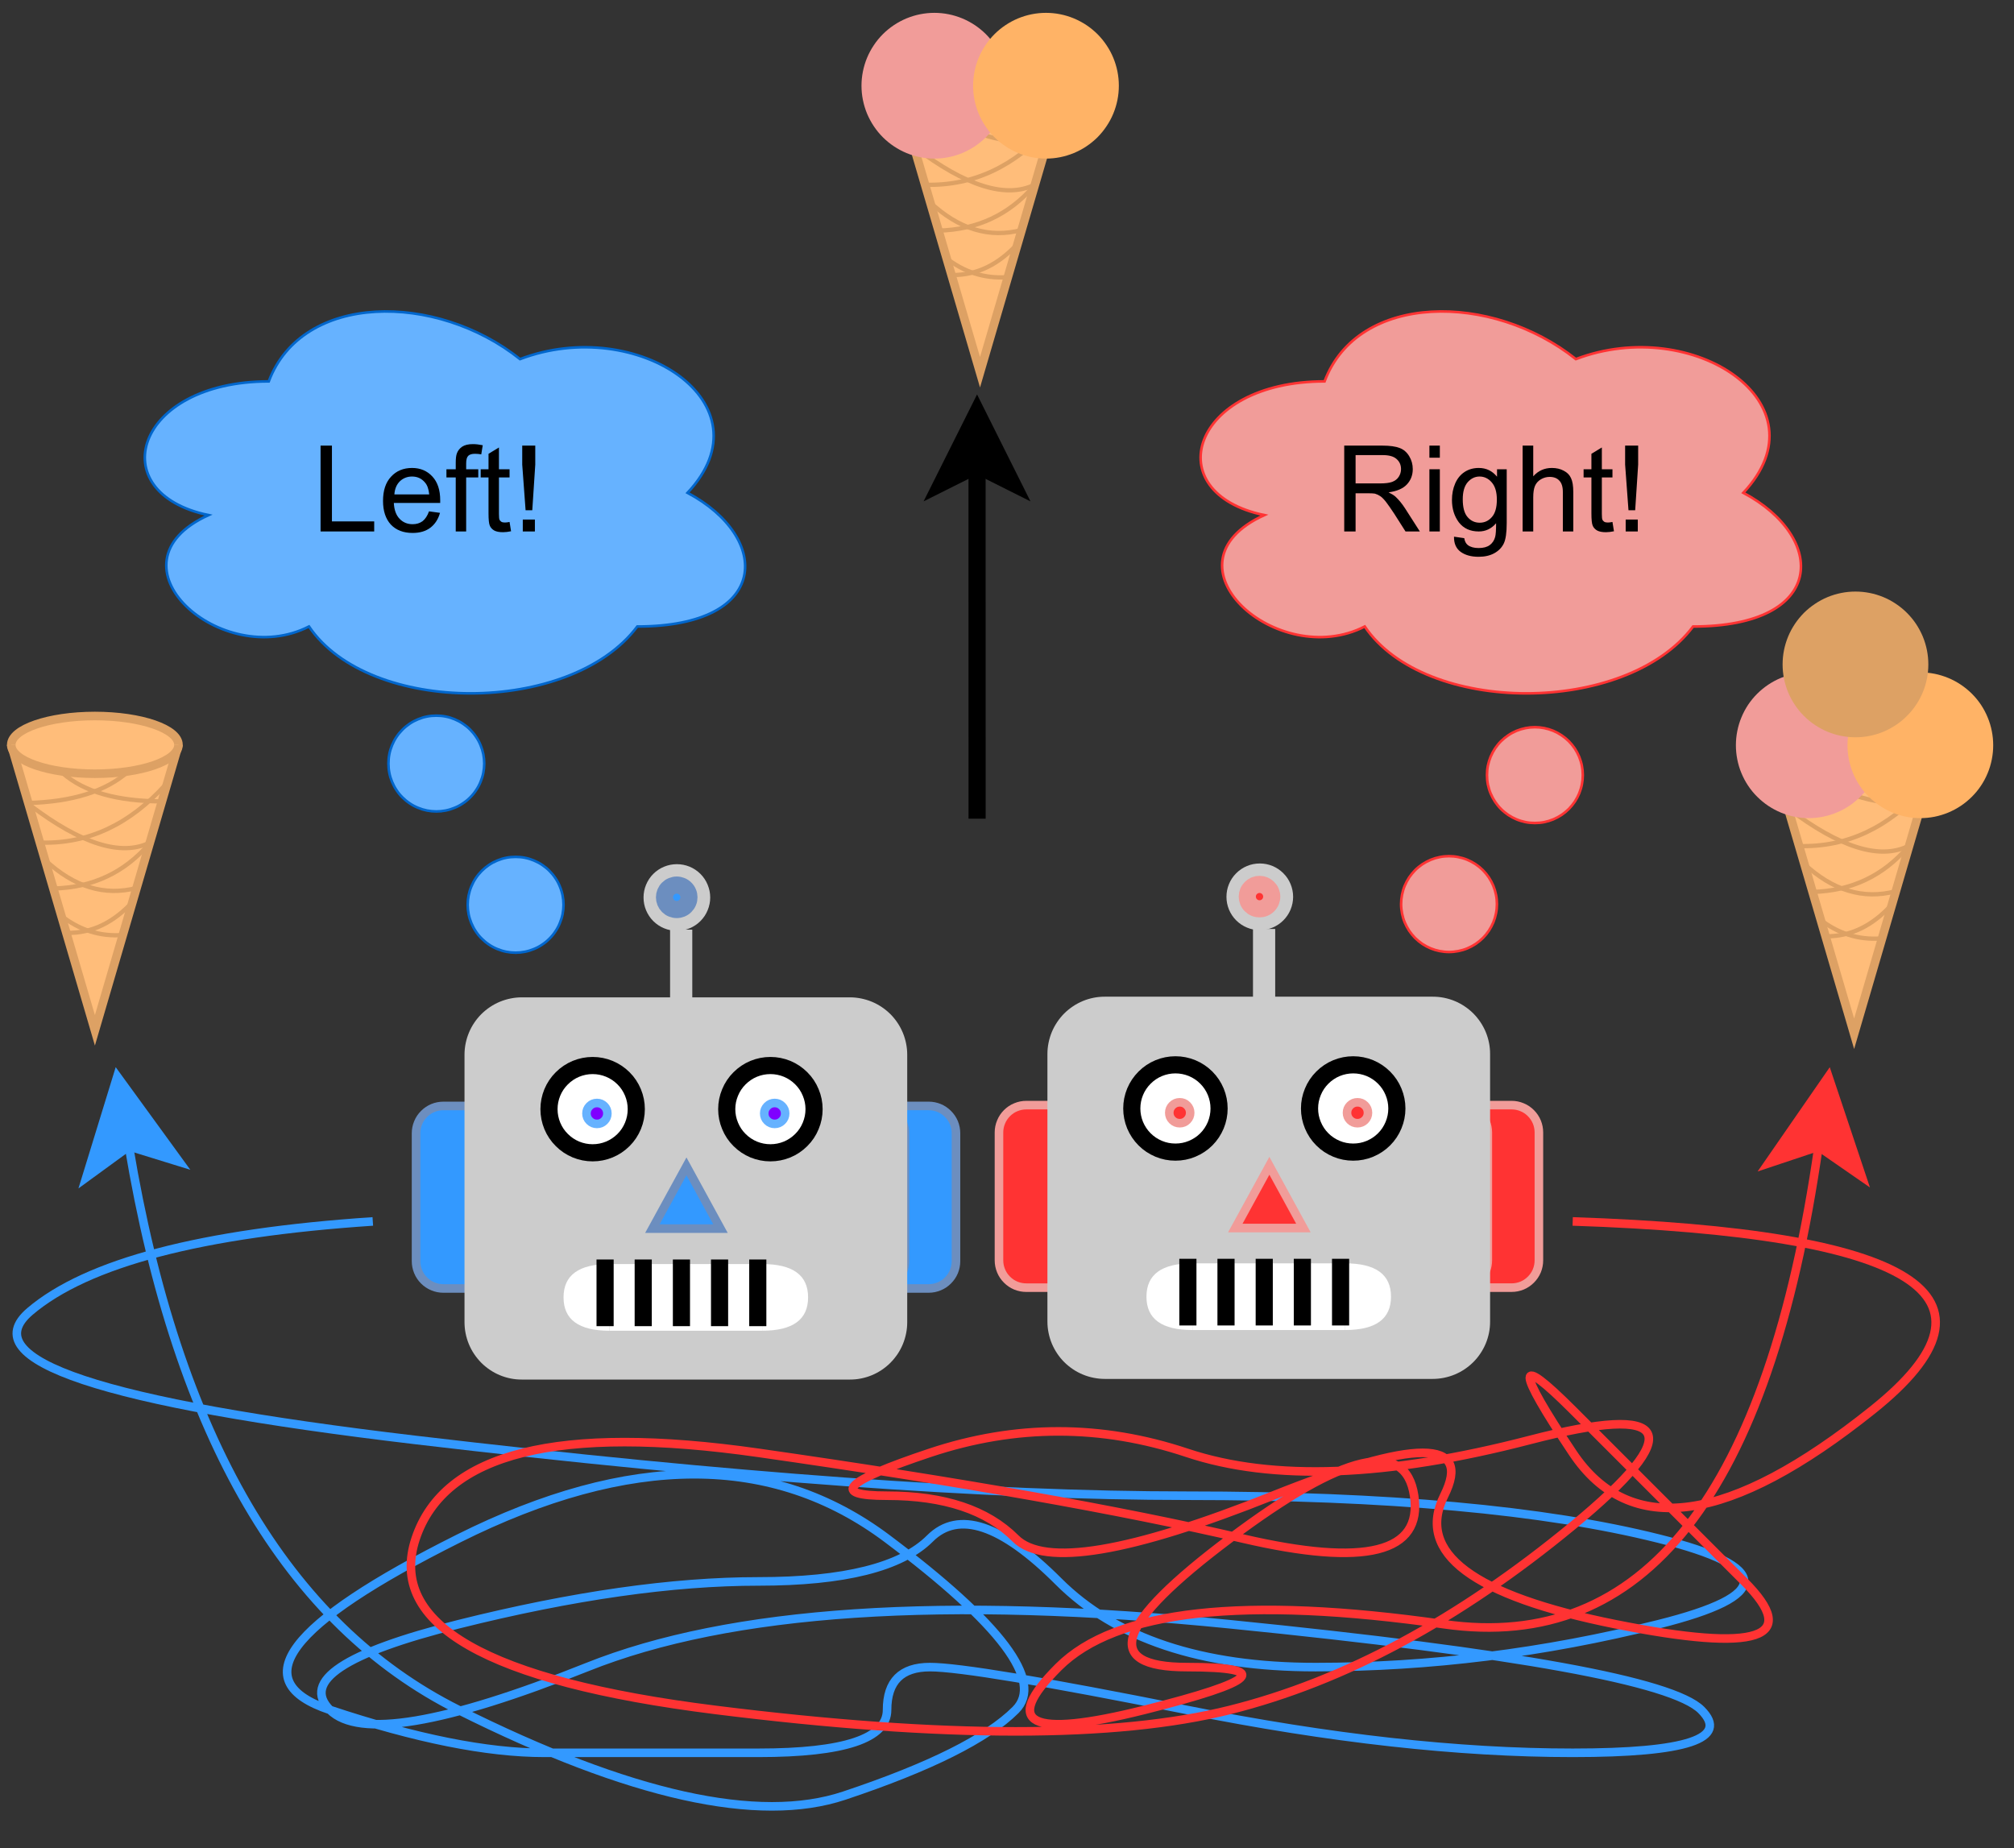 <?xml version="1.0" encoding="UTF-8"?>
<svg xmlns="http://www.w3.org/2000/svg" xmlns:xlink="http://www.w3.org/1999/xlink" width="168.96pt" height="155.04pt" viewBox="0 0 168.96 155.04" version="1.1">
<rect x="0" y="0" width="168.96" height="155.04" fill="#333333" stroke="none"/>
<defs>
<g>
<symbol overflow="visible" id="glyph0-0">
<path style="stroke:none;" d=""/>
</symbol>
<symbol overflow="visible" id="glyph0-1">
<path style="stroke:none;" d="M 0.734 0 L 0.734 -7.203 L 1.688 -7.203 L 1.688 -0.844 L 5.234 -0.844 L 5.234 0 Z M 0.734 0 "/>
</symbol>
<symbol overflow="visible" id="glyph0-2">
<path style="stroke:none;" d="M 4.234 -1.688 L 5.156 -1.562 C 5.008 -1.031 4.738 -0.613 4.344 -0.312 C 3.957 -0.02 3.461 0.125 2.859 0.125 C 2.086 0.125 1.477 -0.109 1.031 -0.578 C 0.594 -1.055 0.375 -1.719 0.375 -2.562 C 0.375 -3.438 0.598 -4.113 1.047 -4.594 C 1.492 -5.082 2.082 -5.328 2.812 -5.328 C 3.508 -5.328 4.078 -5.086 4.516 -4.609 C 4.953 -4.141 5.172 -3.477 5.172 -2.625 C 5.172 -2.57 5.172 -2.492 5.172 -2.391 L 1.281 -2.391 C 1.312 -1.805 1.473 -1.363 1.766 -1.062 C 2.055 -0.758 2.422 -0.609 2.859 -0.609 C 3.18 -0.609 3.457 -0.691 3.688 -0.859 C 3.914 -1.035 4.098 -1.312 4.234 -1.688 Z M 1.328 -3.109 L 4.25 -3.109 C 4.207 -3.547 4.094 -3.875 3.906 -4.094 C 3.625 -4.438 3.258 -4.609 2.812 -4.609 C 2.406 -4.609 2.062 -4.473 1.781 -4.203 C 1.508 -3.93 1.359 -3.566 1.328 -3.109 Z M 1.328 -3.109 "/>
</symbol>
<symbol overflow="visible" id="glyph0-3">
<path style="stroke:none;" d="M 0.875 0 L 0.875 -4.531 L 0.094 -4.531 L 0.094 -5.219 L 0.875 -5.219 L 0.875 -5.766 C 0.875 -6.117 0.906 -6.379 0.969 -6.547 C 1.051 -6.773 1.195 -6.961 1.406 -7.109 C 1.625 -7.254 1.926 -7.328 2.312 -7.328 C 2.562 -7.328 2.836 -7.297 3.141 -7.234 L 3.016 -6.469 C 2.828 -6.5 2.648 -6.516 2.484 -6.516 C 2.223 -6.516 2.035 -6.457 1.922 -6.344 C 1.805 -6.227 1.75 -6.016 1.75 -5.703 L 1.75 -5.219 L 2.766 -5.219 L 2.766 -4.531 L 1.75 -4.531 L 1.75 0 Z M 0.875 0 "/>
</symbol>
<symbol overflow="visible" id="glyph0-4">
<path style="stroke:none;" d="M 2.594 -0.797 L 2.719 -0.016 C 2.469 0.035 2.242 0.062 2.047 0.062 C 1.734 0.062 1.488 0.016 1.312 -0.078 C 1.133 -0.18 1.008 -0.316 0.938 -0.484 C 0.863 -0.648 0.828 -1 0.828 -1.531 L 0.828 -4.531 L 0.172 -4.531 L 0.172 -5.219 L 0.828 -5.219 L 0.828 -6.516 L 1.703 -7.047 L 1.703 -5.219 L 2.594 -5.219 L 2.594 -4.531 L 1.703 -4.531 L 1.703 -1.484 C 1.703 -1.223 1.719 -1.055 1.75 -0.984 C 1.781 -0.922 1.832 -0.863 1.906 -0.812 C 1.977 -0.77 2.078 -0.75 2.203 -0.75 C 2.305 -0.75 2.438 -0.766 2.594 -0.797 Z M 2.594 -0.797 "/>
</symbol>
<symbol overflow="visible" id="glyph0-5">
<path style="stroke:none;" d="M 1.141 -1.781 L 0.859 -5.609 L 0.859 -7.203 L 1.953 -7.203 L 1.953 -5.609 L 1.703 -1.781 Z M 0.906 0 L 0.906 -1 L 1.922 -1 L 1.922 0 Z M 0.906 0 "/>
</symbol>
<symbol overflow="visible" id="glyph0-6">
<path style="stroke:none;" d="M 0.797 0 L 0.797 -7.203 L 3.984 -7.203 C 4.629 -7.203 5.117 -7.133 5.453 -7 C 5.785 -6.875 6.051 -6.645 6.25 -6.312 C 6.445 -5.988 6.547 -5.629 6.547 -5.234 C 6.547 -4.723 6.379 -4.289 6.047 -3.938 C 5.723 -3.594 5.211 -3.375 4.516 -3.281 C 4.773 -3.156 4.969 -3.035 5.094 -2.922 C 5.375 -2.66 5.641 -2.336 5.891 -1.953 L 7.141 0 L 5.938 0 L 4.984 -1.5 C 4.703 -1.926 4.473 -2.254 4.297 -2.484 C 4.117 -2.711 3.957 -2.875 3.812 -2.969 C 3.664 -3.062 3.52 -3.129 3.375 -3.172 C 3.27 -3.191 3.094 -3.203 2.844 -3.203 L 1.75 -3.203 L 1.75 0 Z M 1.75 -4.031 L 3.797 -4.031 C 4.234 -4.031 4.57 -4.07 4.812 -4.156 C 5.062 -4.25 5.25 -4.395 5.375 -4.594 C 5.5 -4.789 5.562 -5.004 5.562 -5.234 C 5.562 -5.578 5.438 -5.859 5.188 -6.078 C 4.945 -6.297 4.562 -6.406 4.031 -6.406 L 1.75 -6.406 Z M 1.75 -4.031 "/>
</symbol>
<symbol overflow="visible" id="glyph0-7">
<path style="stroke:none;" d="M 0.672 -6.188 L 0.672 -7.203 L 1.547 -7.203 L 1.547 -6.188 Z M 0.672 0 L 0.672 -5.219 L 1.547 -5.219 L 1.547 0 Z M 0.672 0 "/>
</symbol>
<symbol overflow="visible" id="glyph0-8">
<path style="stroke:none;" d="M 0.5 0.438 L 1.359 0.562 C 1.398 0.82 1.5 1.016 1.656 1.141 C 1.875 1.305 2.176 1.391 2.562 1.391 C 2.969 1.391 3.281 1.305 3.5 1.141 C 3.727 0.973 3.879 0.742 3.953 0.453 C 4.004 0.273 4.031 -0.102 4.031 -0.688 C 3.633 -0.227 3.148 0 2.578 0 C 1.859 0 1.301 -0.254 0.906 -0.766 C 0.52 -1.285 0.328 -1.91 0.328 -2.641 C 0.328 -3.141 0.414 -3.598 0.594 -4.016 C 0.77 -4.43 1.031 -4.754 1.375 -4.984 C 1.719 -5.211 2.117 -5.328 2.578 -5.328 C 3.203 -5.328 3.711 -5.082 4.109 -4.594 L 4.109 -5.219 L 4.922 -5.219 L 4.922 -0.703 C 4.922 0.109 4.836 0.68 4.672 1.016 C 4.504 1.359 4.238 1.629 3.875 1.828 C 3.52 2.023 3.082 2.125 2.562 2.125 C 1.938 2.125 1.43 1.984 1.047 1.703 C 0.672 1.422 0.488 1 0.5 0.438 Z M 1.234 -2.703 C 1.234 -2.016 1.367 -1.516 1.641 -1.203 C 1.91 -0.891 2.25 -0.734 2.656 -0.734 C 3.062 -0.734 3.398 -0.891 3.672 -1.203 C 3.953 -1.516 4.094 -2.004 4.094 -2.672 C 4.094 -3.305 3.953 -3.785 3.672 -4.109 C 3.391 -4.441 3.047 -4.609 2.641 -4.609 C 2.254 -4.609 1.922 -4.445 1.641 -4.125 C 1.367 -3.801 1.234 -3.328 1.234 -2.703 Z M 1.234 -2.703 "/>
</symbol>
<symbol overflow="visible" id="glyph0-9">
<path style="stroke:none;" d="M 0.656 0 L 0.656 -7.203 L 1.547 -7.203 L 1.547 -4.625 C 1.961 -5.094 2.484 -5.328 3.109 -5.328 C 3.492 -5.328 3.828 -5.25 4.109 -5.094 C 4.398 -4.945 4.602 -4.738 4.719 -4.469 C 4.844 -4.207 4.906 -3.82 4.906 -3.312 L 4.906 0 L 4.031 0 L 4.031 -3.312 C 4.031 -3.75 3.93 -4.066 3.734 -4.266 C 3.547 -4.473 3.273 -4.578 2.922 -4.578 C 2.66 -4.578 2.414 -4.508 2.188 -4.375 C 1.957 -4.238 1.789 -4.051 1.688 -3.812 C 1.594 -3.582 1.547 -3.266 1.547 -2.859 L 1.547 0 Z M 0.656 0 "/>
</symbol>
</g>
<clipPath id="clip1">
  <path d="M 0 86 L 157 86 L 157 153.18 L 0 153.18 Z M 0 86 "/>
</clipPath>
<clipPath id="clip2">
  <path d="M 24 86 L 168.961 86 L 168.961 153.18 L 24 153.18 Z M 24 86 "/>
</clipPath>
<clipPath id="clip3">
  <path d="M 138 50 L 168.961 50 L 168.961 97 L 138 97 Z M 138 50 "/>
</clipPath>
<clipPath id="clip4">
  <path d="M 138 52 L 168.961 52 L 168.961 76 L 138 76 Z M 138 52 "/>
</clipPath>
</defs>
<g id="surface1">
<path style="fill-rule:nonzero;fill:rgb(100%,74.12%,47.839%);fill-opacity:1;stroke-width:1;stroke-linecap:butt;stroke-linejoin:miter;stroke:rgb(86.67%,63.139%,39.22%);stroke-opacity:1;stroke-miterlimit:10;" d="M 10.57 83.002 L 20.331 116.31 C 20.331 118.167 15.958 119.677 10.57 119.677 C 5.193 119.677 0.82 118.167 0.82 116.31 Z M 10.57 83.002 " transform="matrix(-0.719,-0,0,-0.719,15.562,146.117)"/>
<path style="fill-rule:nonzero;fill:rgb(100%,74.12%,47.839%);fill-opacity:1;stroke-width:1;stroke-linecap:butt;stroke-linejoin:miter;stroke:rgb(86.67%,63.139%,39.22%);stroke-opacity:1;stroke-miterlimit:10;" d="M 0.82 116.31 C 0.82 114.452 5.193 112.942 10.57 112.942 C 15.958 112.942 20.331 114.452 20.331 116.31 " transform="matrix(-0.719,-0,0,-0.719,15.562,146.117)"/>
<path style="fill:none;stroke-width:0.5;stroke-linecap:butt;stroke-linejoin:miter;stroke:rgb(86.67%,63.139%,39.22%);stroke-opacity:1;stroke-miterlimit:10;" d="M 5.779 103.171 C 10.309 103.057 14.025 101.308 16.931 97.929 " transform="matrix(0.719,0,0,0.719,0.36,0.36)"/>
<path style="fill:none;stroke-width:0.5;stroke-linecap:butt;stroke-linejoin:miter;stroke:rgb(86.67%,63.139%,39.22%);stroke-opacity:1;stroke-miterlimit:10;" d="M 7.36 108.353 C 10.222 108.385 12.786 107.147 15.062 104.637 " transform="matrix(0.719,0,0,0.719,0.36,0.36)"/>
<path style="fill:none;stroke-width:0.5;stroke-linecap:butt;stroke-linejoin:miter;stroke:rgb(86.67%,63.139%,39.22%);stroke-opacity:1;stroke-miterlimit:10;" d="M 4.372 97.82 C 9.837 97.94 14.655 95.675 18.832 91.031 " transform="matrix(0.719,0,0,0.719,0.36,0.36)"/>
<path style="fill:none;stroke-width:0.5;stroke-linecap:butt;stroke-linejoin:miter;stroke:rgb(86.67%,63.139%,39.22%);stroke-opacity:1;stroke-miterlimit:10;" d="M 2.688 93.198 C 7.941 93.068 11.879 91.829 14.503 89.488 " transform="matrix(0.719,0,0,0.719,0.36,0.36)"/>
<path style="fill:none;stroke-width:0.5;stroke-linecap:butt;stroke-linejoin:miter;stroke:rgb(86.67%,63.139%,39.22%);stroke-opacity:1;stroke-miterlimit:10;" d="M 6.811 89.711 C 9.315 91.905 13.193 93.002 18.441 93.008 " transform="matrix(0.719,0,0,0.719,0.36,0.36)"/>
<path style="fill:none;stroke-width:0.5;stroke-linecap:butt;stroke-linejoin:miter;stroke:rgb(86.67%,63.139%,39.22%);stroke-opacity:1;stroke-miterlimit:10;" d="M 2.998 93.448 C 8.989 97.989 13.644 99.445 16.969 97.82 " transform="matrix(0.719,0,0,0.719,0.36,0.36)"/>
<path style="fill:none;stroke-width:0.5;stroke-linecap:butt;stroke-linejoin:miter;stroke:rgb(86.67%,63.139%,39.22%);stroke-opacity:1;stroke-miterlimit:10;" d="M 4.758 99.841 C 8.142 103.002 11.711 104.089 15.469 103.1 " transform="matrix(0.719,0,0,0.719,0.36,0.36)"/>
<path style="fill:none;stroke-width:0.5;stroke-linecap:butt;stroke-linejoin:miter;stroke:rgb(86.67%,63.139%,39.22%);stroke-opacity:1;stroke-miterlimit:10;" d="M 6.561 106.289 C 8.739 108.021 11.151 108.793 13.791 108.602 " transform="matrix(0.719,0,0,0.719,0.36,0.36)"/>
<path style=" stroke:none;fill-rule:nonzero;fill:rgb(79.999%,79.999%,79.999%);fill-opacity:1;" d="M 58.078 77.992 L 58.078 84.516 L 56.215 84.516 L 56.215 77.992 Z M 58.078 77.992 "/>
<path style=" stroke:none;fill-rule:nonzero;fill:rgb(79.999%,79.999%,79.999%);fill-opacity:1;" d="M 59.582 75.293 C 59.582 75.664 59.508 76.023 59.367 76.363 C 59.227 76.707 59.023 77.012 58.762 77.273 C 58.5 77.535 58.195 77.738 57.855 77.879 C 57.512 78.02 57.156 78.09 56.785 78.09 C 56.414 78.09 56.055 78.02 55.715 77.879 C 55.371 77.738 55.07 77.535 54.805 77.273 C 54.543 77.012 54.344 76.707 54.199 76.363 C 54.059 76.023 53.988 75.664 53.988 75.293 C 53.988 74.926 54.059 74.566 54.199 74.227 C 54.344 73.883 54.543 73.578 54.805 73.316 C 55.07 73.055 55.371 72.852 55.715 72.711 C 56.055 72.57 56.414 72.5 56.785 72.5 C 57.156 72.5 57.512 72.57 57.855 72.711 C 58.195 72.852 58.5 73.055 58.762 73.316 C 59.023 73.578 59.227 73.883 59.367 74.227 C 59.508 74.566 59.582 74.926 59.582 75.293 Z M 59.582 75.293 "/>
<path style="fill-rule:nonzero;fill:rgb(20%,59.999%,100%);fill-opacity:1;stroke-width:2;stroke-linecap:butt;stroke-linejoin:miter;stroke:rgb(42.349%,55.688%,74.899%);stroke-opacity:1;stroke-miterlimit:4;" d="M 80.385 104.697 C 80.385 104.887 80.352 105.072 80.276 105.246 C 80.205 105.42 80.102 105.572 79.966 105.708 C 79.836 105.843 79.679 105.947 79.505 106.017 C 79.331 106.088 79.152 106.126 78.962 106.126 C 78.772 106.126 78.587 106.088 78.413 106.017 C 78.239 105.947 78.087 105.843 77.951 105.708 C 77.816 105.572 77.718 105.42 77.642 105.246 C 77.571 105.072 77.533 104.887 77.533 104.697 C 77.533 104.513 77.571 104.328 77.642 104.154 C 77.718 103.98 77.816 103.823 77.951 103.692 C 78.087 103.557 78.239 103.453 78.413 103.383 C 78.587 103.312 78.772 103.274 78.962 103.274 C 79.152 103.274 79.331 103.312 79.505 103.383 C 79.679 103.453 79.836 103.557 79.966 103.692 C 80.102 103.823 80.205 103.98 80.276 104.154 C 80.352 104.328 80.385 104.513 80.385 104.697 Z M 80.385 104.697 " transform="matrix(0.719,0,0,0.719,0,0)"/>
<path style="fill-rule:nonzero;fill:rgb(20%,59.999%,100%);fill-opacity:1;stroke-width:1;stroke-linecap:butt;stroke-linejoin:miter;stroke:rgb(42.349%,55.688%,74.899%);stroke-opacity:1;stroke-miterlimit:4;" d="M 75.02 110.662 L 89.941 110.662 C 90.365 110.662 90.772 110.744 91.163 110.901 C 91.549 111.064 91.897 111.298 92.195 111.596 C 92.494 111.895 92.728 112.237 92.885 112.628 C 93.048 113.019 93.13 113.427 93.13 113.851 L 93.13 164.513 C 93.13 164.931 93.048 165.338 92.885 165.729 C 92.728 166.12 92.494 166.468 92.195 166.767 C 91.897 167.066 91.549 167.294 91.163 167.457 C 90.772 167.62 90.365 167.701 89.941 167.701 L 75.02 167.701 C 74.596 167.701 74.189 167.62 73.798 167.457 C 73.407 167.294 73.065 167.066 72.766 166.767 C 72.467 166.468 72.234 166.12 72.071 165.729 C 71.913 165.338 71.832 164.931 71.832 164.513 L 71.832 113.851 C 71.832 113.427 71.913 113.019 72.071 112.628 C 72.234 112.237 72.467 111.895 72.766 111.596 C 73.065 111.298 73.407 111.064 73.798 110.901 C 74.189 110.744 74.596 110.662 75.02 110.662 Z M 75.02 110.662 " transform="matrix(0,0.719,-0.719,0,159.766,41.135)"/>
<path style="fill-rule:nonzero;fill:rgb(100%,100%,100%);fill-opacity:1;stroke-width:1;stroke-linecap:butt;stroke-linejoin:miter;stroke:rgb(0%,0%,0%);stroke-opacity:1;stroke-miterlimit:4;" d="M 74.241 129.422 C 74.241 130.096 74.116 130.742 73.855 131.367 C 73.595 131.992 73.231 132.546 72.753 133.024 C 72.275 133.496 71.721 133.866 71.102 134.126 C 70.477 134.382 69.825 134.512 69.152 134.512 C 68.473 134.512 67.826 134.382 67.202 134.126 C 66.577 133.866 66.028 133.496 65.55 133.024 C 65.072 132.546 64.703 131.992 64.442 131.367 C 64.187 130.742 64.057 130.096 64.057 129.422 C 64.057 128.743 64.187 128.097 64.442 127.472 C 64.703 126.848 65.072 126.294 65.55 125.821 C 66.028 125.343 66.577 124.974 67.202 124.713 C 67.826 124.458 68.473 124.327 69.152 124.327 C 69.825 124.327 70.477 124.458 71.102 124.713 C 71.721 124.974 72.275 125.343 72.753 125.821 C 73.231 126.294 73.595 126.848 73.855 127.472 C 74.116 128.097 74.241 128.743 74.241 129.422 Z M 74.241 129.422 " transform="matrix(0.719,0,0,0.719,0.36,0.36)"/>
<path style="fill-rule:nonzero;fill:rgb(20%,59.999%,100%);fill-opacity:1;stroke-width:1;stroke-linecap:butt;stroke-linejoin:miter;stroke:rgb(42.349%,55.688%,74.899%);stroke-opacity:1;stroke-miterlimit:4;" d="M 69.06 110.661 L 83.981 110.661 C 84.405 110.661 84.812 110.742 85.203 110.905 C 85.589 111.063 85.937 111.296 86.235 111.595 C 86.534 111.894 86.768 112.236 86.925 112.627 C 87.088 113.018 87.17 113.425 87.17 113.849 L 87.17 164.511 C 87.17 164.935 87.088 165.342 86.925 165.733 C 86.768 166.119 86.534 166.467 86.235 166.765 C 85.937 167.064 85.589 167.298 85.203 167.455 C 84.812 167.618 84.405 167.7 83.981 167.7 L 69.06 167.7 C 68.636 167.7 68.229 167.618 67.838 167.455 C 67.447 167.298 67.105 167.064 66.806 166.765 C 66.507 166.467 66.274 166.119 66.111 165.733 C 65.953 165.342 65.872 164.935 65.872 164.511 L 65.872 113.849 C 65.872 113.425 65.953 113.018 66.111 112.627 C 66.274 112.236 66.507 111.894 66.806 111.595 C 67.105 111.296 67.447 111.063 67.838 110.905 C 68.229 110.742 68.636 110.661 69.06 110.661 Z M 69.06 110.661 " transform="matrix(0,0.719,-0.719,0,155.48,45.421)"/>
<path style=" stroke:none;fill-rule:nonzero;fill:rgb(79.999%,79.999%,79.999%);fill-opacity:1;" d="M 43.781 83.672 L 71.297 83.672 C 71.613 83.672 71.926 83.703 72.234 83.766 C 72.543 83.828 72.844 83.918 73.137 84.039 C 73.43 84.16 73.707 84.309 73.969 84.484 C 74.23 84.66 74.477 84.859 74.699 85.082 C 74.922 85.305 75.121 85.547 75.297 85.812 C 75.473 86.074 75.621 86.352 75.742 86.645 C 75.863 86.934 75.953 87.234 76.016 87.547 C 76.078 87.855 76.109 88.168 76.109 88.484 L 76.109 110.93 C 76.109 111.246 76.078 111.559 76.016 111.867 C 75.953 112.176 75.863 112.477 75.742 112.77 C 75.621 113.062 75.473 113.34 75.297 113.602 C 75.121 113.863 74.922 114.105 74.699 114.332 C 74.477 114.555 74.23 114.754 73.969 114.93 C 73.707 115.105 73.43 115.254 73.137 115.375 C 72.844 115.496 72.543 115.586 72.234 115.648 C 71.926 115.711 71.613 115.738 71.297 115.738 L 43.781 115.738 C 43.465 115.738 43.152 115.711 42.844 115.648 C 42.535 115.586 42.234 115.496 41.941 115.375 C 41.648 115.254 41.371 115.105 41.109 114.93 C 40.848 114.754 40.602 114.555 40.379 114.332 C 40.156 114.105 39.957 113.863 39.781 113.602 C 39.605 113.34 39.457 113.062 39.336 112.77 C 39.215 112.477 39.125 112.176 39.062 111.867 C 39 111.559 38.969 111.246 38.969 110.93 L 38.969 88.484 C 38.969 88.168 39 87.855 39.062 87.547 C 39.125 87.234 39.215 86.934 39.336 86.645 C 39.457 86.352 39.605 86.074 39.781 85.812 C 39.957 85.547 40.156 85.305 40.379 85.082 C 40.602 84.859 40.848 84.66 41.109 84.484 C 41.371 84.309 41.648 84.16 41.941 84.039 C 42.234 83.918 42.535 83.828 42.844 83.766 C 43.152 83.703 43.465 83.672 43.781 83.672 Z M 43.781 83.672 "/>
<path style="fill-rule:nonzero;fill:rgb(100%,100%,100%);fill-opacity:1;stroke-width:2;stroke-linecap:butt;stroke-linejoin:miter;stroke:rgb(0%,0%,0%);stroke-opacity:1;stroke-miterlimit:4;" d="M 74.241 129.417 C 74.241 130.096 74.111 130.743 73.856 131.367 C 73.595 131.992 73.231 132.546 72.753 133.019 C 72.275 133.497 71.721 133.866 71.096 134.127 C 70.477 134.382 69.825 134.512 69.152 134.512 C 68.473 134.512 67.826 134.382 67.202 134.127 C 66.577 133.866 66.029 133.497 65.551 133.019 C 65.073 132.546 64.703 131.992 64.442 131.367 C 64.187 130.743 64.057 130.096 64.057 129.417 C 64.057 128.744 64.187 128.097 64.442 127.473 C 64.703 126.848 65.073 126.294 65.551 125.821 C 66.029 125.343 66.577 124.974 67.202 124.713 C 67.826 124.458 68.473 124.328 69.152 124.328 C 69.825 124.328 70.477 124.458 71.096 124.713 C 71.721 124.974 72.275 125.343 72.753 125.821 C 73.231 126.294 73.595 126.848 73.856 127.473 C 74.111 128.097 74.241 128.744 74.241 129.417 Z M 74.241 129.417 " transform="matrix(0.719,0,0,0.719,0,0)"/>
<path style="fill-rule:nonzero;fill:rgb(100%,100%,100%);fill-opacity:1;stroke-width:2;stroke-linecap:butt;stroke-linejoin:miter;stroke:rgb(0%,0%,0%);stroke-opacity:1;stroke-miterlimit:4;" d="M 94.985 129.417 C 94.985 130.096 94.855 130.743 94.594 131.367 C 94.339 131.992 93.97 132.546 93.492 133.019 C 93.014 133.497 92.465 133.866 91.84 134.127 C 91.216 134.382 90.564 134.512 89.89 134.512 C 89.217 134.512 88.565 134.382 87.94 134.127 C 87.316 133.866 86.767 133.497 86.289 133.019 C 85.811 132.546 85.442 131.992 85.186 131.367 C 84.926 130.743 84.795 130.096 84.795 129.417 C 84.795 128.744 84.926 128.097 85.186 127.473 C 85.442 126.848 85.811 126.294 86.289 125.821 C 86.767 125.343 87.316 124.974 87.94 124.713 C 88.565 124.458 89.217 124.328 89.89 124.328 C 90.564 124.328 91.216 124.458 91.84 124.713 C 92.465 124.974 93.014 125.343 93.492 125.821 C 93.97 126.294 94.339 126.848 94.594 127.473 C 94.855 128.097 94.985 128.744 94.985 129.417 Z M 94.985 129.417 " transform="matrix(0.719,0,0,0.719,0,0)"/>
<path style="fill-rule:nonzero;fill:rgb(20%,59.999%,100%);fill-opacity:1;stroke-width:1;stroke-linecap:butt;stroke-linejoin:miter;stroke:rgb(42.349%,55.688%,74.899%);stroke-opacity:1;stroke-miterlimit:10;" d="M 75.978 135.202 L 83.241 139.178 L 75.978 143.148 Z M 75.978 135.202 " transform="matrix(0,-0.719,0.719,0,-42.48,157.702)"/>
<path style=" stroke:none;fill-rule:nonzero;fill:rgb(100%,100%,100%);fill-opacity:1;" d="M 63.945 106.047 C 66.512 106.047 67.793 106.977 67.793 108.844 C 67.793 110.707 66.512 111.641 63.945 111.641 Z M 63.945 106.047 "/>
<path style=" stroke:none;fill-rule:nonzero;fill:rgb(100%,100%,100%);fill-opacity:1;" d="M 51.133 106.047 L 63.945 106.047 L 63.945 111.641 L 51.133 111.641 Z M 51.133 106.047 "/>
<path style=" stroke:none;fill-rule:nonzero;fill:rgb(100%,100%,100%);fill-opacity:1;" d="M 51.125 111.641 C 48.559 111.641 47.277 110.707 47.277 108.844 C 47.277 106.977 48.559 106.047 51.125 106.047 Z M 51.125 111.641 "/>
<path style="fill:none;stroke-width:2;stroke-linecap:butt;stroke-linejoin:miter;stroke:rgb(0%,0%,0%);stroke-opacity:1;stroke-miterlimit:10;" d="M 75.051 146.962 L 75.051 154.74 " transform="matrix(0.719,0,0,0.719,0,0)"/>
<path style="fill:none;stroke-width:2;stroke-linecap:butt;stroke-linejoin:miter;stroke:rgb(0%,0%,0%);stroke-opacity:1;stroke-miterlimit:10;" d="M 79.51 146.962 L 79.51 154.74 " transform="matrix(0.719,0,0,0.719,0,0)"/>
<path style="fill:none;stroke-width:2;stroke-linecap:butt;stroke-linejoin:miter;stroke:rgb(0%,0%,0%);stroke-opacity:1;stroke-miterlimit:10;" d="M 83.959 146.962 L 83.959 154.74 " transform="matrix(0.719,0,0,0.719,0,0)"/>
<path style="fill:none;stroke-width:2;stroke-linecap:butt;stroke-linejoin:miter;stroke:rgb(0%,0%,0%);stroke-opacity:1;stroke-miterlimit:10;" d="M 70.602 146.962 L 70.602 154.74 " transform="matrix(0.719,0,0,0.719,0,0)"/>
<path style="fill:none;stroke-width:2;stroke-linecap:butt;stroke-linejoin:miter;stroke:rgb(0%,0%,0%);stroke-opacity:1;stroke-miterlimit:10;" d="M 88.418 146.962 L 88.418 154.74 " transform="matrix(0.719,0,0,0.719,0,0)"/>
<path style="fill-rule:nonzero;fill:rgb(49.799%,0%,100%);fill-opacity:1;stroke-width:1;stroke-linecap:butt;stroke-linejoin:miter;stroke:rgb(39.999%,69.8%,100%);stroke-opacity:1;stroke-miterlimit:4;" d="M 70.368 129.422 C 70.368 129.759 70.249 130.047 70.015 130.281 C 69.776 130.52 69.488 130.639 69.152 130.639 C 68.815 130.639 68.527 130.52 68.288 130.281 C 68.049 130.047 67.929 129.759 67.929 129.422 C 67.929 129.086 68.049 128.798 68.288 128.559 C 68.527 128.32 68.815 128.2 69.152 128.2 C 69.488 128.2 69.776 128.32 70.015 128.559 C 70.249 128.798 70.368 129.086 70.368 129.422 Z M 70.368 129.422 " transform="matrix(0.719,0,0,0.719,0.36,0.36)"/>
<path style="fill-rule:nonzero;fill:rgb(49.799%,0%,100%);fill-opacity:1;stroke-width:1;stroke-linecap:butt;stroke-linejoin:miter;stroke:rgb(39.999%,69.8%,100%);stroke-opacity:1;stroke-miterlimit:4;" d="M 91.112 129.422 C 91.112 129.759 90.993 130.047 90.754 130.281 C 90.515 130.52 90.227 130.639 89.89 130.639 C 89.553 130.639 89.265 130.52 89.026 130.281 C 88.787 130.047 88.668 129.759 88.668 129.422 C 88.668 129.086 88.787 128.798 89.026 128.559 C 89.265 128.32 89.553 128.2 89.89 128.2 C 90.227 128.2 90.515 128.32 90.754 128.559 C 90.993 128.798 91.112 129.086 91.112 129.422 Z M 91.112 129.422 " transform="matrix(0.719,0,0,0.719,0.36,0.36)"/>
<path style="fill-rule:nonzero;fill:rgb(39.999%,69.8%,100%);fill-opacity:1;stroke-width:0.3;stroke-linecap:butt;stroke-linejoin:miter;stroke:rgb(0%,39.999%,79.999%);stroke-opacity:1;stroke-miterlimit:4;" d="M 65.252 105.072 C 65.252 105.436 65.214 105.8 65.143 106.158 C 65.072 106.522 64.964 106.87 64.822 107.207 C 64.687 107.549 64.513 107.869 64.306 108.173 C 64.105 108.483 63.872 108.765 63.611 109.021 C 63.356 109.281 63.073 109.515 62.764 109.716 C 62.46 109.922 62.139 110.096 61.797 110.232 C 61.46 110.373 61.113 110.482 60.749 110.552 C 60.39 110.623 60.026 110.661 59.662 110.661 C 59.293 110.661 58.929 110.623 58.57 110.552 C 58.212 110.482 57.859 110.373 57.522 110.232 C 57.18 110.096 56.859 109.922 56.555 109.716 C 56.251 109.515 55.969 109.281 55.708 109.021 C 55.447 108.765 55.214 108.483 55.013 108.173 C 54.806 107.869 54.638 107.549 54.497 107.207 C 54.355 106.87 54.247 106.522 54.176 106.158 C 54.106 105.8 54.068 105.436 54.068 105.072 C 54.068 104.702 54.106 104.339 54.176 103.98 C 54.247 103.622 54.355 103.268 54.497 102.932 C 54.638 102.59 54.806 102.269 55.013 101.965 C 55.214 101.661 55.447 101.378 55.708 101.118 C 55.969 100.857 56.251 100.629 56.555 100.422 C 56.859 100.216 57.18 100.047 57.522 99.906 C 57.859 99.765 58.212 99.656 58.57 99.586 C 58.929 99.515 59.293 99.483 59.662 99.483 C 60.026 99.483 60.39 99.515 60.749 99.586 C 61.113 99.656 61.46 99.765 61.797 99.906 C 62.139 100.047 62.46 100.216 62.764 100.422 C 63.073 100.629 63.356 100.857 63.611 101.118 C 63.872 101.378 64.105 101.661 64.306 101.965 C 64.513 102.269 64.687 102.59 64.822 102.932 C 64.964 103.268 65.072 103.622 65.143 103.98 C 65.214 104.339 65.252 104.702 65.252 105.072 Z M 65.252 105.072 " transform="matrix(0.719,0,0,0.719,0.36,0.36)"/>
<path style=" stroke:none;fill-rule:nonzero;fill:rgb(79.999%,79.999%,79.999%);fill-opacity:1;" d="M 106.98 77.934 L 106.98 84.457 L 105.117 84.457 L 105.117 77.934 Z M 106.98 77.934 "/>
<path style=" stroke:none;fill-rule:nonzero;fill:rgb(79.999%,79.999%,79.999%);fill-opacity:1;" d="M 108.484 75.238 C 108.484 75.609 108.41 75.965 108.27 76.309 C 108.129 76.648 107.926 76.953 107.664 77.215 C 107.402 77.477 107.098 77.68 106.758 77.82 C 106.414 77.965 106.059 78.035 105.688 78.035 C 105.316 78.035 104.957 77.965 104.617 77.82 C 104.273 77.68 103.973 77.477 103.707 77.215 C 103.445 76.953 103.246 76.648 103.102 76.309 C 102.961 75.965 102.891 75.609 102.891 75.238 C 102.891 74.867 102.961 74.508 103.102 74.168 C 103.246 73.824 103.445 73.523 103.707 73.262 C 103.973 72.996 104.273 72.797 104.617 72.652 C 104.957 72.512 105.316 72.441 105.688 72.441 C 106.059 72.441 106.414 72.512 106.758 72.652 C 107.098 72.797 107.402 72.996 107.664 73.262 C 107.926 73.523 108.129 73.824 108.27 74.168 C 108.41 74.508 108.484 74.867 108.484 75.238 Z M 108.484 75.238 "/>
<path style="fill-rule:nonzero;fill:rgb(100%,20%,20%);fill-opacity:1;stroke-width:2;stroke-linecap:butt;stroke-linejoin:miter;stroke:rgb(94.51%,61.179%,59.999%);stroke-opacity:1;stroke-miterlimit:4;" d="M 148.385 104.621 C 148.385 104.811 148.347 104.991 148.276 105.164 C 148.206 105.338 148.103 105.496 147.967 105.626 C 147.836 105.762 147.679 105.865 147.505 105.936 C 147.331 106.012 147.147 106.044 146.962 106.044 C 146.772 106.044 146.587 106.012 146.413 105.936 C 146.239 105.865 146.087 105.762 145.952 105.626 C 145.816 105.496 145.713 105.338 145.642 105.164 C 145.571 104.991 145.533 104.811 145.533 104.621 C 145.533 104.431 145.571 104.246 145.642 104.073 C 145.713 103.899 145.816 103.747 145.952 103.611 C 146.087 103.481 146.239 103.377 146.413 103.301 C 146.587 103.231 146.772 103.193 146.962 103.193 C 147.147 103.193 147.331 103.231 147.505 103.301 C 147.679 103.377 147.836 103.481 147.967 103.611 C 148.103 103.747 148.206 103.899 148.276 104.073 C 148.347 104.246 148.385 104.431 148.385 104.621 Z M 148.385 104.621 " transform="matrix(0.719,0,0,0.719,0,0)"/>
<path style="fill-rule:nonzero;fill:rgb(100%,20%,20%);fill-opacity:1;stroke-width:1;stroke-linecap:butt;stroke-linejoin:miter;stroke:rgb(94.51%,61.179%,59.999%);stroke-opacity:1;stroke-miterlimit:4;" d="M 143.019 110.582 L 157.94 110.582 C 158.363 110.582 158.771 110.663 159.162 110.821 C 159.553 110.984 159.895 111.217 160.194 111.516 C 160.493 111.815 160.726 112.157 160.889 112.548 C 161.047 112.939 161.128 113.347 161.128 113.77 L 161.128 164.432 C 161.128 164.851 161.047 165.258 160.889 165.649 C 160.726 166.04 160.493 166.388 160.194 166.687 C 159.895 166.985 159.553 167.213 159.162 167.376 C 158.771 167.539 158.363 167.621 157.94 167.621 L 143.019 167.621 C 142.595 167.621 142.188 167.539 141.802 167.376 C 141.411 167.213 141.063 166.985 140.764 166.687 C 140.466 166.388 140.232 166.04 140.075 165.649 C 139.912 165.258 139.83 164.851 139.83 164.432 L 139.83 113.77 C 139.83 113.347 139.912 112.939 140.075 112.548 C 140.232 112.157 140.466 111.815 140.764 111.516 C 141.063 111.217 141.411 110.984 141.802 110.821 C 142.188 110.663 142.595 110.582 143.019 110.582 Z M 143.019 110.582 " transform="matrix(0,0.719,-0.719,0,208.611,-7.824)"/>
<path style="fill-rule:nonzero;fill:rgb(100%,100%,100%);fill-opacity:1;stroke-width:1;stroke-linecap:butt;stroke-linejoin:miter;stroke:rgb(0%,0%,0%);stroke-opacity:1;stroke-miterlimit:4;" d="M 142.241 129.341 C 142.241 130.015 142.117 130.666 141.856 131.291 C 141.595 131.916 141.231 132.464 140.753 132.942 C 140.275 133.42 139.721 133.79 139.096 134.045 C 138.477 134.306 137.825 134.431 137.152 134.431 C 136.473 134.431 135.827 134.306 135.202 134.045 C 134.577 133.79 134.029 133.42 133.551 132.942 C 133.073 132.464 132.703 131.916 132.443 131.291 C 132.187 130.666 132.057 130.015 132.057 129.341 C 132.057 128.662 132.187 128.016 132.443 127.391 C 132.703 126.766 133.073 126.218 133.551 125.74 C 134.029 125.262 134.577 124.892 135.202 124.637 C 135.827 124.376 136.473 124.246 137.152 124.246 C 137.825 124.246 138.477 124.376 139.096 124.637 C 139.721 124.892 140.275 125.262 140.753 125.74 C 141.231 126.218 141.595 126.766 141.856 127.391 C 142.117 128.016 142.241 128.662 142.241 129.341 Z M 142.241 129.341 " transform="matrix(0.719,0,0,0.719,0.36,0.36)"/>
<path style="fill-rule:nonzero;fill:rgb(100%,20%,20%);fill-opacity:1;stroke-width:1;stroke-linecap:butt;stroke-linejoin:miter;stroke:rgb(94.51%,61.179%,59.999%);stroke-opacity:1;stroke-miterlimit:4;" d="M 137.059 110.58 L 151.98 110.58 C 152.403 110.58 152.811 110.662 153.202 110.825 C 153.593 110.982 153.935 111.216 154.234 111.515 C 154.533 111.813 154.766 112.161 154.929 112.547 C 155.087 112.938 155.168 113.345 155.168 113.769 L 155.168 164.431 C 155.168 164.855 155.087 165.262 154.929 165.653 C 154.766 166.044 154.533 166.386 154.234 166.685 C 153.935 166.984 153.593 167.217 153.202 167.375 C 152.811 167.538 152.403 167.619 151.98 167.619 L 137.059 167.619 C 136.635 167.619 136.228 167.538 135.842 167.375 C 135.451 167.217 135.103 166.984 134.804 166.685 C 134.506 166.386 134.272 166.044 134.115 165.653 C 133.952 165.262 133.87 164.855 133.87 164.431 L 133.87 113.769 C 133.87 113.345 133.952 112.938 134.115 112.547 C 134.272 112.161 134.506 111.813 134.804 111.515 C 135.103 111.216 135.451 110.982 135.842 110.825 C 136.228 110.662 136.635 110.58 137.059 110.58 Z M 137.059 110.58 " transform="matrix(0,0.719,-0.719,0,204.325,-3.538)"/>
<path style=" stroke:none;fill-rule:nonzero;fill:rgb(79.999%,79.999%,79.999%);fill-opacity:1;" d="M 92.684 83.617 L 120.199 83.617 C 120.516 83.617 120.828 83.645 121.137 83.707 C 121.445 83.77 121.746 83.859 122.039 83.98 C 122.332 84.102 122.609 84.25 122.871 84.426 C 123.133 84.602 123.379 84.801 123.602 85.023 C 123.824 85.246 124.023 85.492 124.199 85.754 C 124.375 86.016 124.523 86.293 124.645 86.586 C 124.766 86.879 124.855 87.18 124.918 87.488 C 124.98 87.797 125.008 88.109 125.008 88.426 L 125.008 110.871 C 125.008 111.188 124.98 111.5 124.918 111.809 C 124.855 112.121 124.766 112.422 124.645 112.711 C 124.523 113.004 124.375 113.281 124.199 113.543 C 124.023 113.809 123.824 114.051 123.602 114.273 C 123.379 114.496 123.133 114.695 122.871 114.871 C 122.609 115.047 122.332 115.195 122.039 115.316 C 121.746 115.438 121.445 115.527 121.137 115.59 C 120.828 115.652 120.516 115.684 120.199 115.684 L 92.684 115.684 C 92.367 115.684 92.055 115.652 91.746 115.59 C 91.434 115.527 91.133 115.438 90.844 115.316 C 90.551 115.195 90.273 115.047 90.012 114.871 C 89.75 114.695 89.504 114.496 89.281 114.273 C 89.059 114.051 88.859 113.809 88.684 113.543 C 88.508 113.281 88.359 113.004 88.238 112.711 C 88.117 112.422 88.027 112.121 87.965 111.809 C 87.902 111.5 87.871 111.188 87.871 110.871 L 87.871 88.426 C 87.871 88.109 87.902 87.797 87.965 87.488 C 88.027 87.18 88.117 86.879 88.238 86.586 C 88.359 86.293 88.508 86.016 88.684 85.754 C 88.859 85.492 89.059 85.246 89.281 85.023 C 89.504 84.801 89.75 84.602 90.012 84.426 C 90.273 84.25 90.551 84.102 90.844 83.98 C 91.133 83.859 91.434 83.77 91.746 83.707 C 92.055 83.645 92.367 83.617 92.684 83.617 Z M 92.684 83.617 "/>
<path style="fill-rule:nonzero;fill:rgb(100%,100%,100%);fill-opacity:1;stroke-width:2;stroke-linecap:butt;stroke-linejoin:miter;stroke:rgb(0%,0%,0%);stroke-opacity:1;stroke-miterlimit:4;" d="M 142.242 129.341 C 142.242 130.015 142.111 130.667 141.856 131.291 C 141.595 131.91 141.231 132.465 140.753 132.943 C 140.275 133.421 139.721 133.784 139.097 134.045 C 138.477 134.306 137.826 134.431 137.152 134.431 C 136.473 134.431 135.827 134.306 135.202 134.045 C 134.577 133.784 134.029 133.421 133.551 132.943 C 133.073 132.465 132.704 131.91 132.443 131.291 C 132.188 130.667 132.057 130.015 132.057 129.341 C 132.057 128.662 132.188 128.016 132.443 127.391 C 132.704 126.767 133.073 126.218 133.551 125.74 C 134.029 125.262 134.577 124.893 135.202 124.632 C 135.827 124.377 136.473 124.246 137.152 124.246 C 137.826 124.246 138.477 124.377 139.097 124.632 C 139.721 124.893 140.275 125.262 140.753 125.74 C 141.231 126.218 141.595 126.767 141.856 127.391 C 142.111 128.016 142.242 128.662 142.242 129.341 Z M 142.242 129.341 " transform="matrix(0.719,0,0,0.719,0,0)"/>
<path style="fill-rule:nonzero;fill:rgb(100%,100%,100%);fill-opacity:1;stroke-width:2;stroke-linecap:butt;stroke-linejoin:miter;stroke:rgb(0%,0%,0%);stroke-opacity:1;stroke-miterlimit:4;" d="M 162.986 129.341 C 162.986 130.015 162.855 130.667 162.595 131.291 C 162.339 131.91 161.97 132.465 161.492 132.943 C 161.014 133.421 160.465 133.784 159.841 134.045 C 159.216 134.306 158.564 134.431 157.891 134.431 C 157.217 134.431 156.565 134.306 155.941 134.045 C 155.316 133.784 154.767 133.421 154.289 132.943 C 153.811 132.465 153.442 131.91 153.187 131.291 C 152.926 130.667 152.796 130.015 152.796 129.341 C 152.796 128.662 152.926 128.016 153.187 127.391 C 153.442 126.767 153.811 126.218 154.289 125.74 C 154.767 125.262 155.316 124.893 155.941 124.632 C 156.565 124.377 157.217 124.246 157.891 124.246 C 158.564 124.246 159.216 124.377 159.841 124.632 C 160.465 124.893 161.014 125.262 161.492 125.74 C 161.97 126.218 162.339 126.767 162.595 127.391 C 162.855 128.016 162.986 128.662 162.986 129.341 Z M 162.986 129.341 " transform="matrix(0.719,0,0,0.719,0,0)"/>
<path style="fill-rule:nonzero;fill:rgb(100%,20%,20%);fill-opacity:1;stroke-width:1;stroke-linecap:butt;stroke-linejoin:miter;stroke:rgb(94.51%,61.179%,59.999%);stroke-opacity:1;stroke-miterlimit:10;" d="M 143.98 135.122 L 151.242 139.098 L 143.98 143.069 Z M 143.98 135.122 " transform="matrix(0,-0.719,0.719,0,6.48,206.547)"/>
<path style=" stroke:none;fill-rule:nonzero;fill:rgb(100%,100%,100%);fill-opacity:1;" d="M 112.848 105.988 C 115.414 105.988 116.695 106.922 116.695 108.785 C 116.695 110.652 115.414 111.582 112.848 111.582 Z M 112.848 105.988 "/>
<path style=" stroke:none;fill-rule:nonzero;fill:rgb(100%,100%,100%);fill-opacity:1;" d="M 100.035 105.988 L 112.848 105.988 L 112.848 111.582 L 100.035 111.582 Z M 100.035 105.988 "/>
<path style=" stroke:none;fill-rule:nonzero;fill:rgb(100%,100%,100%);fill-opacity:1;" d="M 100.027 111.582 C 97.461 111.582 96.18 110.652 96.18 108.785 C 96.18 106.922 97.461 105.988 100.027 105.988 Z M 100.027 111.582 "/>
<path style="fill:none;stroke-width:2;stroke-linecap:butt;stroke-linejoin:miter;stroke:rgb(0%,0%,0%);stroke-opacity:1;stroke-miterlimit:10;" d="M 143.051 146.88 L 143.051 154.659 " transform="matrix(0.719,0,0,0.719,0,0)"/>
<path style="fill:none;stroke-width:2;stroke-linecap:butt;stroke-linejoin:miter;stroke:rgb(0%,0%,0%);stroke-opacity:1;stroke-miterlimit:10;" d="M 147.511 146.88 L 147.511 154.659 " transform="matrix(0.719,0,0,0.719,0,0)"/>
<path style="fill:none;stroke-width:2;stroke-linecap:butt;stroke-linejoin:miter;stroke:rgb(0%,0%,0%);stroke-opacity:1;stroke-miterlimit:10;" d="M 151.959 146.88 L 151.959 154.659 " transform="matrix(0.719,0,0,0.719,0,0)"/>
<path style="fill:none;stroke-width:2;stroke-linecap:butt;stroke-linejoin:miter;stroke:rgb(0%,0%,0%);stroke-opacity:1;stroke-miterlimit:10;" d="M 138.602 146.88 L 138.602 154.659 " transform="matrix(0.719,0,0,0.719,0,0)"/>
<path style="fill:none;stroke-width:2;stroke-linecap:butt;stroke-linejoin:miter;stroke:rgb(0%,0%,0%);stroke-opacity:1;stroke-miterlimit:10;" d="M 156.419 146.88 L 156.419 154.659 " transform="matrix(0.719,0,0,0.719,0,0)"/>
<path style="fill-rule:nonzero;fill:rgb(100%,20%,20%);fill-opacity:1;stroke-width:1;stroke-linecap:butt;stroke-linejoin:miter;stroke:rgb(94.51%,61.179%,59.999%);stroke-opacity:1;stroke-miterlimit:4;" d="M 138.369 129.341 C 138.369 129.678 138.249 129.966 138.01 130.205 C 137.777 130.438 137.489 130.558 137.152 130.558 C 136.815 130.558 136.527 130.438 136.288 130.205 C 136.049 129.966 135.93 129.678 135.93 129.341 C 135.93 129.004 136.049 128.716 136.288 128.477 C 136.527 128.238 136.815 128.119 137.152 128.119 C 137.489 128.119 137.777 128.238 138.01 128.477 C 138.249 128.716 138.369 129.004 138.369 129.341 Z M 138.369 129.341 " transform="matrix(0.719,0,0,0.719,0.36,0.36)"/>
<path style="fill-rule:nonzero;fill:rgb(100%,20%,20%);fill-opacity:1;stroke-width:1;stroke-linecap:butt;stroke-linejoin:miter;stroke:rgb(94.51%,61.179%,59.999%);stroke-opacity:1;stroke-miterlimit:4;" d="M 159.113 129.341 C 159.113 129.678 158.993 129.966 158.754 130.205 C 158.515 130.438 158.227 130.558 157.89 130.558 C 157.554 130.558 157.266 130.438 157.027 130.205 C 156.788 129.966 156.668 129.678 156.668 129.341 C 156.668 129.004 156.788 128.716 157.027 128.477 C 157.266 128.238 157.554 128.119 157.89 128.119 C 158.227 128.119 158.515 128.238 158.754 128.477 C 158.993 128.716 159.113 129.004 159.113 129.341 Z M 159.113 129.341 " transform="matrix(0.719,0,0,0.719,0.36,0.36)"/>
<path style="fill-rule:nonzero;fill:rgb(94.51%,61.179%,59.999%);fill-opacity:1;stroke-width:0.3;stroke-linecap:butt;stroke-linejoin:miter;stroke:rgb(100%,20%,20%);stroke-opacity:1;stroke-miterlimit:4;" d="M 174.159 104.99 C 174.159 105.36 174.126 105.718 174.05 106.082 C 173.979 106.441 173.876 106.788 173.735 107.13 C 173.594 107.467 173.42 107.788 173.219 108.097 C 173.012 108.402 172.784 108.684 172.524 108.945 C 172.263 109.2 171.98 109.434 171.676 109.64 C 171.372 109.841 171.046 110.015 170.709 110.156 C 170.373 110.297 170.019 110.4 169.661 110.471 C 169.303 110.542 168.939 110.58 168.569 110.58 C 168.205 110.58 167.841 110.542 167.477 110.471 C 167.119 110.4 166.771 110.297 166.429 110.156 C 166.092 110.015 165.772 109.841 165.462 109.64 C 165.158 109.434 164.876 109.2 164.615 108.945 C 164.36 108.684 164.126 108.402 163.92 108.097 C 163.719 107.788 163.545 107.467 163.404 107.13 C 163.262 106.788 163.159 106.441 163.089 106.082 C 163.018 105.718 162.98 105.36 162.98 104.99 C 162.98 104.621 163.018 104.257 163.089 103.899 C 163.159 103.54 163.262 103.192 163.404 102.85 C 163.545 102.513 163.719 102.188 163.92 101.883 C 164.126 101.579 164.36 101.297 164.615 101.036 C 164.876 100.775 165.158 100.547 165.462 100.341 C 165.772 100.14 166.092 99.966 166.429 99.825 C 166.771 99.684 167.119 99.58 167.477 99.51 C 167.841 99.434 168.205 99.401 168.569 99.401 C 168.939 99.401 169.303 99.434 169.661 99.51 C 170.019 99.58 170.373 99.684 170.709 99.825 C 171.046 99.966 171.372 100.14 171.676 100.341 C 171.98 100.547 172.263 100.775 172.524 101.036 C 172.784 101.297 173.012 101.579 173.219 101.883 C 173.42 102.188 173.594 102.513 173.735 102.85 C 173.876 103.192 173.979 103.54 174.05 103.899 C 174.126 104.257 174.159 104.621 174.159 104.99 Z M 174.159 104.99 " transform="matrix(0.719,0,0,0.719,0.36,0.36)"/>
<path style="fill-rule:nonzero;fill:rgb(39.999%,69.8%,100%);fill-opacity:1;stroke-width:0.3;stroke-linecap:butt;stroke-linejoin:miter;stroke:rgb(0%,39.999%,79.999%);stroke-opacity:1;stroke-miterlimit:10;" d="M 30.858 44.002 C 15.23 44.002 11.32 57.001 23.829 59.603 C 11.32 65.322 25.388 77.799 35.551 72.601 C 42.59 83.003 66.039 83.003 73.861 72.601 C 89.488 72.601 89.488 62.199 79.722 57.001 C 89.488 46.599 73.861 36.202 60.178 41.401 C 50.412 33.601 34.768 33.601 30.858 44.002 Z M 30.858 44.002 " transform="matrix(0.719,0,0,0.719,0.36,0.36)"/>
<g style="fill:rgb(0%,0%,0%);fill-opacity:1;">
  <use xlink:href="#glyph0-1" x="26.159" y="44.587"/>
  <use xlink:href="#glyph0-2" x="31.758" y="44.587"/>
  <use xlink:href="#glyph0-3" x="37.358" y="44.587"/>
  <use xlink:href="#glyph0-4" x="40.155" y="44.587"/>
  <use xlink:href="#glyph0-5" x="42.952" y="44.587"/>
</g>
<path style="fill-rule:nonzero;fill:rgb(94.51%,61.179%,59.999%);fill-opacity:1;stroke-width:0.3;stroke-linecap:butt;stroke-linejoin:miter;stroke:rgb(100%,20%,20%);stroke-opacity:1;stroke-miterlimit:10;" d="M 154.05 44.002 C 138.417 44.002 134.512 57.001 147.021 59.603 C 134.512 65.322 148.58 77.799 158.738 72.601 C 165.777 83.003 189.232 83.003 197.048 72.601 C 212.681 72.601 212.681 62.199 202.909 57.001 C 212.681 46.599 197.048 36.202 183.371 41.401 C 173.588 33.601 157.961 33.601 154.05 44.002 Z M 154.05 44.002 " transform="matrix(0.719,0,0,0.719,0.36,0.36)"/>
<g style="fill:rgb(0%,0%,0%);fill-opacity:1;">
  <use xlink:href="#glyph0-6" x="111.974" y="44.587"/>
  <use xlink:href="#glyph0-7" x="119.245" y="44.587"/>
  <use xlink:href="#glyph0-8" x="121.481" y="44.587"/>
  <use xlink:href="#glyph0-9" x="127.081" y="44.587"/>
  <use xlink:href="#glyph0-4" x="132.68" y="44.587"/>
  <use xlink:href="#glyph0-5" x="135.477" y="44.587"/>
</g>
<g clip-path="url(#clip1)" clip-rule="nonzero">
<path style="fill:none;stroke-width:1;stroke-linecap:butt;stroke-linejoin:miter;stroke:rgb(20%,59.999%,100%);stroke-opacity:1;stroke-miterlimit:10;" d="M 42.998 142.019 C 22.998 143.355 9.668 146.853 2.998 152.518 C -3.667 158.189 11.336 163.186 48 167.521 C 84.665 171.855 114.664 174.023 137.999 174.023 C 161.334 174.023 179.666 175.685 193.001 179.02 C 206.331 182.355 206.331 185.685 193.001 189.02 C 179.666 192.355 166.331 194.022 153.002 194.022 C 139.667 194.022 129.667 190.687 123.002 184.023 C 116.332 177.352 111.335 175.685 108 179.02 C 104.664 182.355 98 184.023 88 184.023 C 78 184.023 66.332 185.685 52.997 189.02 C 39.668 192.355 34.665 195.685 38 199.02 C 41.335 202.355 51.335 200.687 68 194.022 C 84.665 187.352 109.667 185.685 143.002 189.02 C 176.331 192.355 194.669 195.685 197.999 199.02 C 201.334 202.355 196.331 204.022 183.001 204.022 C 169.666 204.022 154.669 202.355 137.999 199.02 C 121.335 195.685 111.335 194.022 108 194.022 C 104.664 194.022 103.002 195.685 103.002 199.02 C 103.002 202.355 98 204.022 88 204.022 C 78 204.022 69.668 204.022 62.997 204.022 C 56.333 204.022 48 202.355 38 199.02 C 28 195.685 32.998 189.02 52.997 179.02 C 73.003 169.02 89.667 169.02 103.002 179.02 C 116.332 189.02 121.335 195.685 117.999 199.02 C 114.664 202.355 108 205.684 98 209.02 C 88 212.355 73.003 209.02 52.997 199.02 C 32.998 189.02 20.179 167.103 14.541 133.257 " transform="matrix(0.719,0,0,0.719,0.36,0.36)"/>
</g>
<path style="fill-rule:nonzero;fill:rgb(20%,59.999%,100%);fill-opacity:1;stroke-width:1;stroke-linecap:butt;stroke-linejoin:miter;stroke:rgb(20%,59.999%,100%);stroke-opacity:1;stroke-miterlimit:10;" d="M 13.183 125.121 L 20.418 135.072 L 14.541 133.257 L 9.57 136.88 Z M 13.183 125.121 " transform="matrix(0.719,0,0,0.719,0.36,0.36)"/>
<g clip-path="url(#clip2)" clip-rule="nonzero">
<path style="fill:none;stroke-width:1;stroke-linecap:butt;stroke-linejoin:miter;stroke:rgb(100%,20%,20%);stroke-opacity:1;stroke-miterlimit:10;" d="M 183.001 142.019 C 223.001 143.355 234.668 150.688 217.998 164.017 C 201.334 177.352 189.666 179.02 183.001 169.02 C 176.331 159.02 176.331 157.353 183.001 164.017 C 189.666 170.688 196.331 177.352 203.001 184.023 C 209.666 190.687 204.669 192.355 187.999 189.02 C 171.334 185.685 164.669 180.687 167.999 174.023 C 171.334 167.352 164.669 167.352 147.999 174.023 C 131.334 180.687 121.335 182.355 117.999 179.02 C 114.664 175.685 109.667 174.023 103.002 174.023 C 96.332 174.023 98 172.355 108 169.02 C 117.999 165.685 127.999 165.685 137.999 169.02 C 147.999 172.355 161.334 171.855 177.999 167.521 C 194.669 163.186 196.331 166.521 183.001 177.521 C 169.666 188.52 156.331 195.685 143.002 199.02 C 129.667 202.355 109.667 202.355 83.003 199.02 C 56.333 195.685 44.665 189.02 48 179.02 C 51.335 169.02 64.665 165.685 88 169.02 C 111.335 172.355 130.167 175.685 144.501 179.02 C 158.835 182.355 165.5 180.687 164.501 174.023 C 163.501 167.352 156.331 169.02 143.002 179.02 C 129.667 189.02 127.999 194.022 137.999 194.022 C 147.999 194.022 146.332 195.685 133.002 199.02 C 119.667 202.355 116.332 200.687 123.002 194.022 C 129.667 187.352 144.664 185.685 167.999 189.02 C 191.334 192.355 205.891 173.778 211.681 133.29 " transform="matrix(0.719,0,0,0.719,0.36,0.36)"/>
</g>
<path style="fill-rule:nonzero;fill:rgb(100%,20%,20%);fill-opacity:1;stroke-width:1;stroke-linecap:butt;stroke-linejoin:miter;stroke:rgb(100%,20%,20%);stroke-opacity:1;stroke-miterlimit:10;" d="M 212.838 125.131 L 216.733 136.788 L 211.681 133.29 L 205.842 135.24 Z M 212.838 125.131 " transform="matrix(0.719,0,0,0.719,0.36,0.36)"/>
<path style="fill:none;stroke-width:2;stroke-linecap:butt;stroke-linejoin:miter;stroke:rgb(0%,0%,0%);stroke-opacity:1;stroke-miterlimit:10;" d="M 114.007 95.529 L 114.002 54.258 " transform="matrix(0.719,0,0,0.719,0,0)"/>
<path style="fill-rule:nonzero;fill:rgb(0%,0%,0%);fill-opacity:1;stroke-width:2;stroke-linecap:butt;stroke-linejoin:miter;stroke:rgb(0%,0%,0%);stroke-opacity:1;stroke-miterlimit:10;" d="M 114.002 48.261 L 118 56.262 L 114.002 54.258 L 109.999 56.262 Z M 114.002 48.261 " transform="matrix(0.719,0,0,0.719,0,0)"/>
<path style="fill-rule:nonzero;fill:rgb(39.999%,69.8%,100%);fill-opacity:1;stroke-width:0.3;stroke-linecap:butt;stroke-linejoin:miter;stroke:rgb(0%,39.999%,79.999%);stroke-opacity:1;stroke-miterlimit:4;" d="M 56.001 88.592 C 56.001 88.956 55.963 89.32 55.893 89.678 C 55.822 90.042 55.713 90.39 55.572 90.727 C 55.436 91.069 55.263 91.389 55.056 91.693 C 54.855 92.003 54.622 92.285 54.361 92.541 C 54.106 92.801 53.823 93.035 53.514 93.236 C 53.209 93.442 52.889 93.616 52.547 93.752 C 52.21 93.893 51.862 94.002 51.498 94.073 C 51.14 94.143 50.776 94.181 50.412 94.181 C 50.043 94.181 49.679 94.143 49.32 94.073 C 48.962 94.002 48.609 93.893 48.272 93.752 C 47.93 93.616 47.609 93.442 47.305 93.236 C 47.001 93.035 46.718 92.801 46.458 92.541 C 46.197 92.285 45.963 92.003 45.762 91.693 C 45.556 91.389 45.388 91.069 45.246 90.727 C 45.105 90.39 44.996 90.042 44.926 89.678 C 44.855 89.32 44.823 88.956 44.823 88.592 C 44.823 88.223 44.855 87.859 44.926 87.5 C 44.996 87.142 45.105 86.789 45.246 86.452 C 45.388 86.11 45.556 85.789 45.762 85.485 C 45.963 85.181 46.197 84.898 46.458 84.638 C 46.718 84.377 47.001 84.149 47.305 83.942 C 47.609 83.736 47.93 83.567 48.272 83.426 C 48.609 83.285 48.962 83.176 49.32 83.106 C 49.679 83.035 50.043 83.003 50.412 83.003 C 50.776 83.003 51.14 83.035 51.498 83.106 C 51.862 83.176 52.21 83.285 52.547 83.426 C 52.889 83.567 53.209 83.736 53.514 83.942 C 53.823 84.149 54.106 84.377 54.361 84.638 C 54.622 84.898 54.855 85.181 55.056 85.485 C 55.263 85.789 55.436 86.11 55.572 86.452 C 55.713 86.789 55.822 87.142 55.893 87.5 C 55.963 87.859 56.001 88.223 56.001 88.592 Z M 56.001 88.592 " transform="matrix(0.719,0,0,0.719,0.36,0.36)"/>
<path style="fill-rule:nonzero;fill:rgb(94.51%,61.179%,59.999%);fill-opacity:1;stroke-width:0.3;stroke-linecap:butt;stroke-linejoin:miter;stroke:rgb(100%,20%,20%);stroke-opacity:1;stroke-miterlimit:4;" d="M 184.18 89.939 C 184.18 90.308 184.142 90.672 184.071 91.031 C 184.001 91.389 183.892 91.742 183.756 92.079 C 183.615 92.416 183.441 92.742 183.24 93.046 C 183.034 93.35 182.8 93.633 182.545 93.893 C 182.284 94.154 182.002 94.382 181.698 94.589 C 181.388 94.79 181.068 94.963 180.731 95.105 C 180.389 95.246 180.041 95.349 179.683 95.425 C 179.319 95.496 178.955 95.528 178.591 95.528 C 178.221 95.528 177.858 95.496 177.499 95.425 C 177.141 95.349 176.787 95.246 176.451 95.105 C 176.114 94.963 175.788 94.79 175.484 94.589 C 175.18 94.382 174.897 94.154 174.637 93.893 C 174.376 93.633 174.148 93.35 173.941 93.046 C 173.74 92.742 173.566 92.416 173.425 92.079 C 173.284 91.742 173.181 91.389 173.105 91.031 C 173.034 90.672 173.002 90.308 173.002 89.939 C 173.002 89.575 173.034 89.211 173.105 88.847 C 173.181 88.489 173.284 88.141 173.425 87.799 C 173.566 87.462 173.74 87.142 173.941 86.832 C 174.148 86.528 174.376 86.245 174.637 85.985 C 174.897 85.729 175.18 85.496 175.484 85.295 C 175.788 85.088 176.114 84.915 176.451 84.773 C 176.787 84.638 177.141 84.529 177.499 84.458 C 177.858 84.388 178.221 84.35 178.591 84.35 C 178.955 84.35 179.319 84.388 179.683 84.458 C 180.041 84.529 180.389 84.638 180.731 84.773 C 181.068 84.915 181.388 85.088 181.698 85.295 C 182.002 85.496 182.284 85.729 182.545 85.985 C 182.8 86.245 183.034 86.528 183.24 86.832 C 183.441 87.142 183.615 87.462 183.756 87.799 C 183.892 88.141 184.001 88.489 184.071 88.847 C 184.142 89.211 184.18 89.575 184.18 89.939 Z M 184.18 89.939 " transform="matrix(0.719,0,0,0.719,0.36,0.36)"/>
<path style="fill-rule:nonzero;fill:rgb(100%,74.12%,47.839%);fill-opacity:1;stroke-width:1;stroke-linecap:butt;stroke-linejoin:miter;stroke:rgb(86.67%,63.139%,39.22%);stroke-opacity:1;stroke-miterlimit:10;" d="M 113.799 6.238 L 123.56 39.551 C 123.56 41.409 119.188 42.919 113.799 42.919 C 108.422 42.919 104.049 41.409 104.049 39.551 Z M 113.799 6.238 " transform="matrix(-0.719,-0,0,-0.719,164.038,35.713)"/>
<path style="fill-rule:nonzero;fill:rgb(100%,74.12%,47.839%);fill-opacity:1;stroke-width:1;stroke-linecap:butt;stroke-linejoin:miter;stroke:rgb(86.67%,63.139%,39.22%);stroke-opacity:1;stroke-miterlimit:10;" d="M 104.049 39.551 C 104.049 37.688 108.422 36.178 113.799 36.178 C 119.188 36.178 123.56 37.688 123.56 39.551 " transform="matrix(-0.719,-0,0,-0.719,164.038,35.713)"/>
<path style="fill:none;stroke-width:0.5;stroke-linecap:butt;stroke-linejoin:miter;stroke:rgb(86.67%,63.139%,39.22%);stroke-opacity:1;stroke-miterlimit:10;" d="M 109.01 26.409 C 113.535 26.295 117.255 24.551 120.161 21.167 " transform="matrix(0.719,0,0,0.719,0.36,0.36)"/>
<path style="fill:none;stroke-width:0.5;stroke-linecap:butt;stroke-linejoin:miter;stroke:rgb(86.67%,63.139%,39.22%);stroke-opacity:1;stroke-miterlimit:10;" d="M 110.591 31.591 C 113.448 31.623 116.017 30.385 118.287 27.881 " transform="matrix(0.719,0,0,0.719,0.36,0.36)"/>
<path style="fill:none;stroke-width:0.5;stroke-linecap:butt;stroke-linejoin:miter;stroke:rgb(86.67%,63.139%,39.22%);stroke-opacity:1;stroke-miterlimit:10;" d="M 107.598 21.059 C 113.067 21.178 117.885 18.919 122.062 14.269 " transform="matrix(0.719,0,0,0.719,0.36,0.36)"/>
<path style="fill:none;stroke-width:0.5;stroke-linecap:butt;stroke-linejoin:miter;stroke:rgb(86.67%,63.139%,39.22%);stroke-opacity:1;stroke-miterlimit:10;" d="M 105.919 16.442 C 111.172 16.306 115.11 15.067 117.728 12.732 " transform="matrix(0.719,0,0,0.719,0.36,0.36)"/>
<path style="fill:none;stroke-width:0.5;stroke-linecap:butt;stroke-linejoin:miter;stroke:rgb(86.67%,63.139%,39.22%);stroke-opacity:1;stroke-miterlimit:10;" d="M 110.042 12.949 C 112.546 15.143 116.424 16.241 121.671 16.252 " transform="matrix(0.719,0,0,0.719,0.36,0.36)"/>
<path style="fill:none;stroke-width:0.5;stroke-linecap:butt;stroke-linejoin:miter;stroke:rgb(86.67%,63.139%,39.22%);stroke-opacity:1;stroke-miterlimit:10;" d="M 106.229 16.692 C 112.215 21.233 116.875 22.688 120.199 21.059 " transform="matrix(0.719,0,0,0.719,0.36,0.36)"/>
<path style="fill:none;stroke-width:0.5;stroke-linecap:butt;stroke-linejoin:miter;stroke:rgb(86.67%,63.139%,39.22%);stroke-opacity:1;stroke-miterlimit:10;" d="M 107.989 23.079 C 111.373 26.241 114.941 27.327 118.7 26.338 " transform="matrix(0.719,0,0,0.719,0.36,0.36)"/>
<path style="fill:none;stroke-width:0.5;stroke-linecap:butt;stroke-linejoin:miter;stroke:rgb(86.67%,63.139%,39.22%);stroke-opacity:1;stroke-miterlimit:10;" d="M 109.792 29.532 C 111.97 31.265 114.382 32.031 117.022 31.841 " transform="matrix(0.719,0,0,0.719,0.36,0.36)"/>
<path style=" stroke:none;fill-rule:nonzero;fill:rgb(94.51%,61.179%,59.999%);fill-opacity:1;" d="M 84.5 7.191 C 84.5 7.594 84.461 7.992 84.383 8.383 C 84.305 8.777 84.188 9.16 84.035 9.531 C 83.883 9.902 83.691 10.254 83.469 10.586 C 83.246 10.922 82.992 11.23 82.711 11.516 C 82.426 11.797 82.117 12.051 81.785 12.273 C 81.449 12.496 81.098 12.684 80.727 12.84 C 80.355 12.992 79.973 13.109 79.578 13.188 C 79.188 13.266 78.789 13.305 78.387 13.305 C 77.984 13.305 77.59 13.266 77.195 13.188 C 76.801 13.109 76.418 12.992 76.047 12.84 C 75.676 12.684 75.324 12.496 74.992 12.273 C 74.656 12.051 74.348 11.797 74.066 11.516 C 73.781 11.23 73.527 10.922 73.305 10.586 C 73.082 10.254 72.895 9.902 72.738 9.531 C 72.586 9.16 72.469 8.777 72.391 8.383 C 72.312 7.992 72.273 7.594 72.273 7.191 C 72.273 6.789 72.312 6.395 72.391 6 C 72.469 5.605 72.586 5.223 72.738 4.852 C 72.895 4.48 73.082 4.129 73.305 3.797 C 73.527 3.461 73.781 3.152 74.066 2.867 C 74.348 2.586 74.656 2.332 74.992 2.109 C 75.324 1.887 75.676 1.699 76.047 1.543 C 76.418 1.391 76.801 1.273 77.195 1.195 C 77.59 1.117 77.984 1.078 78.387 1.078 C 78.789 1.078 79.188 1.117 79.578 1.195 C 79.973 1.273 80.355 1.391 80.727 1.543 C 81.098 1.699 81.449 1.887 81.785 2.109 C 82.117 2.332 82.426 2.586 82.711 2.867 C 82.992 3.152 83.246 3.461 83.469 3.797 C 83.691 4.129 83.883 4.48 84.035 4.852 C 84.188 5.223 84.305 5.605 84.383 6 C 84.461 6.395 84.5 6.789 84.5 7.191 Z M 84.5 7.191 "/>
<path style=" stroke:none;fill-rule:nonzero;fill:rgb(100%,70.2%,39.999%);fill-opacity:1;" d="M 93.863 7.191 C 93.863 7.594 93.824 7.992 93.746 8.383 C 93.668 8.777 93.551 9.16 93.398 9.531 C 93.246 9.902 93.055 10.254 92.832 10.586 C 92.609 10.922 92.355 11.23 92.074 11.516 C 91.789 11.797 91.48 12.051 91.148 12.273 C 90.812 12.496 90.461 12.684 90.09 12.84 C 89.719 12.992 89.336 13.109 88.941 13.188 C 88.551 13.266 88.152 13.305 87.75 13.305 C 87.348 13.305 86.953 13.266 86.559 13.188 C 86.164 13.109 85.781 12.992 85.41 12.84 C 85.039 12.684 84.688 12.496 84.355 12.273 C 84.02 12.051 83.711 11.797 83.43 11.516 C 83.145 11.23 82.891 10.922 82.668 10.586 C 82.445 10.254 82.258 9.902 82.102 9.531 C 81.949 9.16 81.832 8.777 81.754 8.383 C 81.676 7.992 81.637 7.594 81.637 7.191 C 81.637 6.789 81.676 6.395 81.754 6 C 81.832 5.605 81.949 5.223 82.102 4.852 C 82.258 4.48 82.445 4.129 82.668 3.797 C 82.891 3.461 83.145 3.152 83.43 2.867 C 83.711 2.586 84.02 2.332 84.355 2.109 C 84.688 1.887 85.039 1.699 85.41 1.543 C 85.781 1.391 86.164 1.273 86.559 1.195 C 86.953 1.117 87.348 1.078 87.75 1.078 C 88.152 1.078 88.551 1.117 88.941 1.195 C 89.336 1.273 89.719 1.391 90.09 1.543 C 90.461 1.699 90.812 1.887 91.148 2.109 C 91.48 2.332 91.789 2.586 92.074 2.867 C 92.355 3.152 92.609 3.461 92.832 3.797 C 93.055 4.129 93.246 4.48 93.398 4.852 C 93.551 5.223 93.668 5.605 93.746 6 C 93.824 6.395 93.863 6.789 93.863 7.191 Z M 93.863 7.191 "/>
<path style=" stroke:none;fill-rule:nonzero;fill:rgb(100%,74.12%,47.839%);fill-opacity:1;" d="M 155.516 86.715 L 148.496 62.762 C 148.496 61.422 151.641 60.336 155.516 60.336 C 159.387 60.336 162.527 61.422 162.527 62.762 Z M 155.516 86.715 "/>
<g clip-path="url(#clip3)" clip-rule="nonzero">
<path style="fill:none;stroke-width:1;stroke-linecap:butt;stroke-linejoin:miter;stroke:rgb(86.67%,63.139%,39.22%);stroke-opacity:1;stroke-miterlimit:10;" d="M 215.75 83.4 L 225.511 116.708 C 225.511 118.571 221.139 120.081 215.75 120.081 C 210.368 120.081 206 118.571 206 116.708 Z M 215.75 83.4 " transform="matrix(-0.719,-0,0,-0.719,310.672,146.692)"/>
</g>
<path style=" stroke:none;fill-rule:nonzero;fill:rgb(100%,74.12%,47.839%);fill-opacity:1;" d="M 162.527 62.762 C 162.527 64.098 159.387 65.184 155.516 65.184 C 151.641 65.184 148.496 64.098 148.496 62.762 "/>
<g clip-path="url(#clip4)" clip-rule="nonzero">
<path style="fill:none;stroke-width:1;stroke-linecap:butt;stroke-linejoin:miter;stroke:rgb(86.67%,63.139%,39.22%);stroke-opacity:1;stroke-miterlimit:10;" d="M 206 116.708 C 206 114.85 210.368 113.34 215.75 113.34 C 221.139 113.34 225.511 114.85 225.511 116.708 " transform="matrix(-0.719,-0,0,-0.719,310.672,146.692)"/>
</g>
<path style="fill:none;stroke-width:0.5;stroke-linecap:butt;stroke-linejoin:miter;stroke:rgb(86.67%,63.139%,39.22%);stroke-opacity:1;stroke-miterlimit:10;" d="M 210.959 103.573 C 215.489 103.459 219.204 101.71 222.11 98.331 " transform="matrix(0.719,0,0,0.719,0.36,0.36)"/>
<path style="fill:none;stroke-width:0.5;stroke-linecap:butt;stroke-linejoin:miter;stroke:rgb(86.67%,63.139%,39.22%);stroke-opacity:1;stroke-miterlimit:10;" d="M 212.539 108.749 C 215.402 108.782 217.966 107.549 220.242 105.039 " transform="matrix(0.719,0,0,0.719,0.36,0.36)"/>
<path style="fill:none;stroke-width:0.5;stroke-linecap:butt;stroke-linejoin:miter;stroke:rgb(86.67%,63.139%,39.22%);stroke-opacity:1;stroke-miterlimit:10;" d="M 209.552 98.222 C 215.016 98.342 219.834 96.077 224.011 91.433 " transform="matrix(0.719,0,0,0.719,0.36,0.36)"/>
<path style="fill:none;stroke-width:0.5;stroke-linecap:butt;stroke-linejoin:miter;stroke:rgb(86.67%,63.139%,39.22%);stroke-opacity:1;stroke-miterlimit:10;" d="M 207.868 93.6 C 213.126 93.464 217.059 92.231 219.682 89.89 " transform="matrix(0.719,0,0,0.719,0.36,0.36)"/>
<path style="fill:none;stroke-width:0.5;stroke-linecap:butt;stroke-linejoin:miter;stroke:rgb(86.67%,63.139%,39.22%);stroke-opacity:1;stroke-miterlimit:10;" d="M 211.991 90.107 C 214.495 92.302 218.373 93.404 223.62 93.41 " transform="matrix(0.719,0,0,0.719,0.36,0.36)"/>
<path style="fill:none;stroke-width:0.5;stroke-linecap:butt;stroke-linejoin:miter;stroke:rgb(86.67%,63.139%,39.22%);stroke-opacity:1;stroke-miterlimit:10;" d="M 208.178 93.85 C 214.169 98.391 218.824 99.846 222.148 98.222 " transform="matrix(0.719,0,0,0.719,0.36,0.36)"/>
<path style="fill:none;stroke-width:0.5;stroke-linecap:butt;stroke-linejoin:miter;stroke:rgb(86.67%,63.139%,39.22%);stroke-opacity:1;stroke-miterlimit:10;" d="M 209.938 100.238 C 213.322 103.399 216.89 104.485 220.649 103.502 " transform="matrix(0.719,0,0,0.719,0.36,0.36)"/>
<path style="fill:none;stroke-width:0.5;stroke-linecap:butt;stroke-linejoin:miter;stroke:rgb(86.67%,63.139%,39.22%);stroke-opacity:1;stroke-miterlimit:10;" d="M 211.741 106.691 C 213.919 108.423 216.331 109.195 218.971 108.999 " transform="matrix(0.719,0,0,0.719,0.36,0.36)"/>
<path style=" stroke:none;fill-rule:nonzero;fill:rgb(94.51%,61.179%,59.999%);fill-opacity:1;" d="M 157.852 62.523 C 157.852 62.926 157.812 63.32 157.734 63.715 C 157.656 64.109 157.543 64.492 157.387 64.863 C 157.234 65.234 157.047 65.586 156.824 65.918 C 156.602 66.254 156.348 66.562 156.062 66.844 C 155.777 67.129 155.469 67.383 155.137 67.605 C 154.805 67.828 154.449 68.016 154.078 68.172 C 153.707 68.324 153.328 68.441 152.934 68.52 C 152.539 68.598 152.141 68.637 151.742 68.637 C 151.34 68.637 150.941 68.598 150.547 68.52 C 150.152 68.441 149.773 68.324 149.402 68.172 C 149.031 68.016 148.68 67.828 148.344 67.605 C 148.012 67.383 147.703 67.129 147.418 66.844 C 147.133 66.562 146.879 66.254 146.656 65.918 C 146.434 65.586 146.246 65.234 146.094 64.863 C 145.938 64.492 145.824 64.109 145.746 63.715 C 145.668 63.32 145.629 62.926 145.629 62.523 C 145.629 62.121 145.668 61.723 145.746 61.332 C 145.824 60.938 145.938 60.555 146.094 60.184 C 146.246 59.812 146.434 59.461 146.656 59.125 C 146.879 58.793 147.133 58.484 147.418 58.199 C 147.703 57.918 148.012 57.664 148.344 57.441 C 148.68 57.219 149.031 57.027 149.402 56.875 C 149.773 56.723 150.152 56.605 150.547 56.527 C 150.941 56.449 151.34 56.41 151.742 56.41 C 152.141 56.41 152.539 56.449 152.934 56.527 C 153.328 56.605 153.707 56.723 154.078 56.875 C 154.449 57.027 154.805 57.219 155.137 57.441 C 155.469 57.664 155.777 57.918 156.062 58.199 C 156.348 58.484 156.602 58.793 156.824 59.125 C 157.047 59.461 157.234 59.812 157.387 60.184 C 157.543 60.555 157.656 60.938 157.734 61.332 C 157.812 61.723 157.852 62.121 157.852 62.523 Z M 157.852 62.523 "/>
<path style=" stroke:none;fill-rule:nonzero;fill:rgb(100%,70.2%,39.999%);fill-opacity:1;" d="M 167.215 62.523 C 167.215 62.926 167.176 63.32 167.098 63.715 C 167.02 64.109 166.906 64.492 166.75 64.863 C 166.598 65.234 166.41 65.586 166.188 65.918 C 165.965 66.254 165.711 66.562 165.426 66.844 C 165.141 67.129 164.832 67.383 164.5 67.605 C 164.168 67.828 163.812 68.016 163.441 68.172 C 163.07 68.324 162.691 68.441 162.297 68.52 C 161.902 68.598 161.504 68.637 161.105 68.637 C 160.703 68.637 160.305 68.598 159.91 68.52 C 159.516 68.441 159.137 68.324 158.766 68.172 C 158.395 68.016 158.043 67.828 157.707 67.605 C 157.375 67.383 157.066 67.129 156.781 66.844 C 156.496 66.562 156.242 66.254 156.02 65.918 C 155.797 65.586 155.609 65.234 155.457 64.863 C 155.301 64.492 155.188 64.109 155.109 63.715 C 155.031 63.32 154.992 62.926 154.992 62.523 C 154.992 62.121 155.031 61.723 155.109 61.332 C 155.188 60.938 155.301 60.555 155.457 60.184 C 155.609 59.812 155.797 59.461 156.02 59.125 C 156.242 58.793 156.496 58.484 156.781 58.199 C 157.066 57.918 157.375 57.664 157.707 57.441 C 158.043 57.219 158.395 57.027 158.766 56.875 C 159.137 56.723 159.516 56.605 159.91 56.527 C 160.305 56.449 160.703 56.41 161.105 56.41 C 161.504 56.41 161.902 56.449 162.297 56.527 C 162.691 56.605 163.07 56.723 163.441 56.875 C 163.812 57.027 164.168 57.219 164.5 57.441 C 164.832 57.664 165.141 57.918 165.426 58.199 C 165.711 58.484 165.965 58.793 166.188 59.125 C 166.41 59.461 166.598 59.812 166.75 60.184 C 166.906 60.555 167.02 60.938 167.098 61.332 C 167.176 61.723 167.215 62.121 167.215 62.523 Z M 167.215 62.523 "/>
<path style=" stroke:none;fill-rule:nonzero;fill:rgb(86.67%,63.139%,39.22%);fill-opacity:1;" d="M 161.773 55.742 C 161.773 56.145 161.734 56.539 161.656 56.934 C 161.578 57.328 161.461 57.711 161.309 58.082 C 161.152 58.453 160.965 58.805 160.742 59.137 C 160.52 59.473 160.266 59.781 159.98 60.062 C 159.699 60.348 159.391 60.602 159.055 60.824 C 158.723 61.047 158.371 61.234 158 61.391 C 157.629 61.543 157.246 61.66 156.852 61.738 C 156.457 61.816 156.062 61.855 155.66 61.855 C 155.258 61.855 154.859 61.816 154.469 61.738 C 154.074 61.66 153.691 61.543 153.32 61.391 C 152.949 61.234 152.598 61.047 152.266 60.824 C 151.93 60.602 151.621 60.348 151.336 60.062 C 151.055 59.781 150.801 59.473 150.578 59.137 C 150.355 58.805 150.164 58.453 150.012 58.082 C 149.859 57.711 149.742 57.328 149.664 56.934 C 149.586 56.539 149.547 56.145 149.547 55.742 C 149.547 55.34 149.586 54.941 149.664 54.547 C 149.742 54.156 149.859 53.773 150.012 53.402 C 150.164 53.031 150.355 52.68 150.578 52.344 C 150.801 52.012 151.055 51.703 151.336 51.418 C 151.621 51.137 151.93 50.883 152.266 50.66 C 152.598 50.438 152.949 50.246 153.32 50.094 C 153.691 49.941 154.074 49.824 154.469 49.746 C 154.859 49.668 155.258 49.629 155.66 49.629 C 156.062 49.629 156.457 49.668 156.852 49.746 C 157.246 49.824 157.629 49.941 158 50.094 C 158.371 50.246 158.723 50.438 159.055 50.66 C 159.391 50.883 159.699 51.137 159.98 51.418 C 160.266 51.703 160.52 52.012 160.742 52.344 C 160.965 52.68 161.152 53.031 161.309 53.402 C 161.461 53.773 161.578 54.156 161.656 54.547 C 161.734 54.941 161.773 55.34 161.773 55.742 Z M 161.773 55.742 "/>
</g>
</svg>
